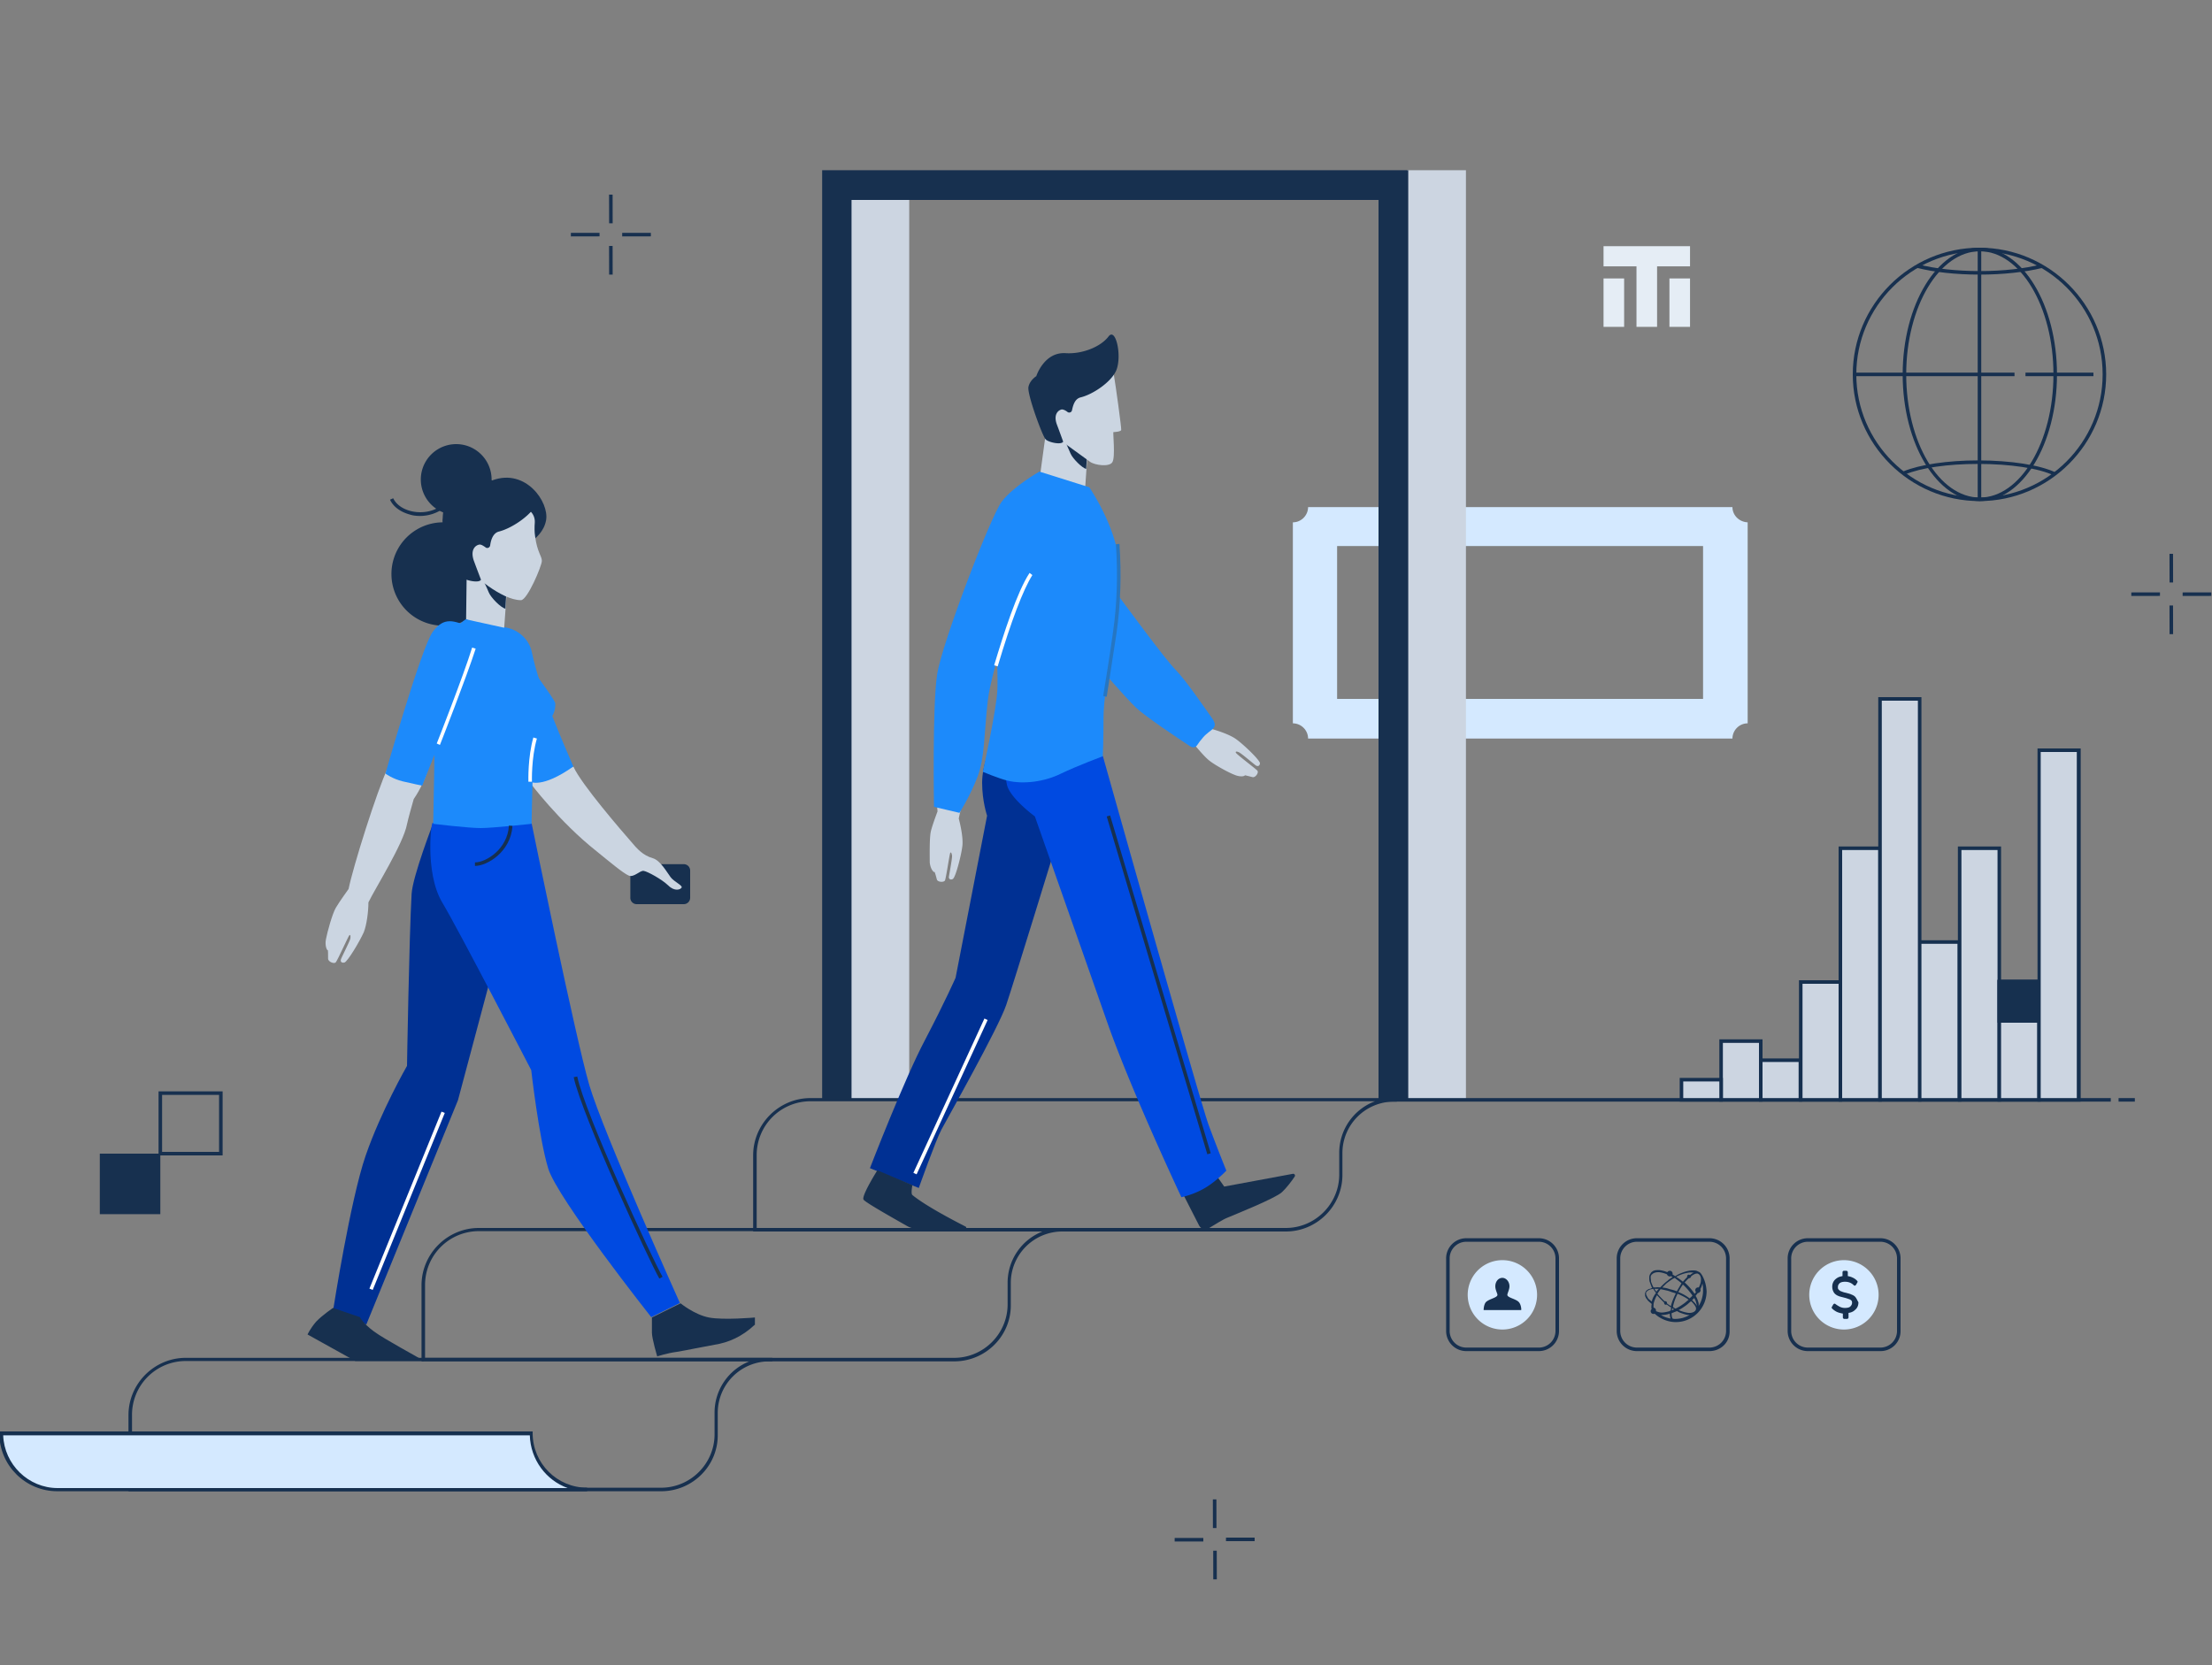 <svg width="356" height="268" viewBox="0 0 356 268" fill="none" xmlns="http://www.w3.org/2000/svg"><rect x="0" y="0" width="356" height="268" fill="#808080" stroke="none"/><g clip-path="url(#a)"><path d="M71.314 100.705a8.316 8.316 0 1 0 0-16.632 8.316 8.316 0 0 0 0 16.632zm2.108-17.828a5.696 5.696 0 1 0 0-11.392 5.696 5.696 0 0 0 0 11.392z" fill="#17304F"/><path d="M278.819 81.624h-68.295c0 1.31-1.082 2.449-2.449 2.449v32.353c1.31 0 2.449 1.082 2.449 2.449h68.295c0-1.31 1.083-2.449 2.45-2.449V84.073c-1.367-.057-2.45-1.14-2.45-2.45zm-4.727 30.872h-58.897V87.889h58.897v24.607z" fill="#D4E9FF"/><path d="M235.928 27.398h-9.512v149.577h9.512V27.398zm-89.598 4.784h-9.512v144.85h9.512V32.182z" fill="#CCD5E1"/><path d="M343.583 176.747h-2.62v.569h2.62v-.569zm-3.874 0H222.941v.569h116.768v-.569z" fill="#17304F"/><path d="M221.859 27.398h-89.541v149.634h4.728V32.182h84.813v144.85h4.785V27.398h-4.785zM25.803 185.69h-9.74v9.74h9.74v-9.74z" fill="#17304F"/><path d="M35.828 185.974h-10.31v-10.309h10.31v10.309zm-9.74-.569h9.17v-9.171h-9.17v9.171z" fill="#17304F"/><path d="M296.192 158.064h-6.38v18.911h6.38v-18.911z" fill="#CCD5E1"/><path d="M296.477 177.317h-6.949v-19.538h6.949v19.538zm-6.38-.57h5.81v-18.398h-5.81v18.398z" fill="#16304F"/><path d="M289.756 170.652h-6.38v6.38h6.38v-6.38z" fill="#CCD5E1"/><path d="M290.097 177.316h-7.006v-6.949h6.949v6.949h.057zm-6.436-.569h5.81v-5.81h-5.81v5.81z" fill="#16304F"/><path d="M283.376 167.576h-6.38v9.456h6.38v-9.456z" fill="#CCD5E1"/><path d="M283.661 177.316h-6.949v-10.024h6.949v10.024zm-6.38-.569h5.81v-8.886h-5.81v8.886z" fill="#16304F"/><path d="M276.997 173.785h-6.38v3.246h6.38v-3.246z" fill="#CCD5E1"/><path d="M277.281 177.316h-6.949V173.5h6.949v3.816zm-6.379-.569h5.81v-2.677h-5.81v2.677z" fill="#16304F"/><path d="M302.571 136.533h-6.379v40.499h6.379v-40.499z" fill="#CCD5E1"/><path d="M302.856 177.316h-6.949v-41.068h6.949v41.068zm-6.379-.569h5.81v-39.929h-5.81v39.929z" fill="#16304F"/><path d="M308.951 112.496h-6.379v64.536h6.379v-64.536z" fill="#CCD5E1"/><path d="M309.236 177.316h-6.949v-65.105h6.949v65.105zm-6.38-.569h5.81v-63.966h-5.81v63.966z" fill="#16304F"/><path d="M315.33 151.627h-6.379v25.405h6.379v-25.405z" fill="#CCD5E1"/><path d="M315.672 177.316h-6.949v-25.973h6.949v25.973zm-6.436-.569h5.81v-24.835h-5.81v24.835z" fill="#16304F"/><path d="M321.767 136.533h-6.38v40.499h6.38v-40.499z" fill="#CCD5E1"/><path d="M322.052 177.316h-6.949v-41.068h6.949v41.068zm-6.38-.569h5.81v-39.929h-5.81v39.929z" fill="#16304F"/><path d="M328.147 158.064h-6.38v18.911h6.38v-18.911z" fill="#CCD5E1"/><path d="M328.431 177.317h-6.949v-19.538h6.949v19.538zm-6.379-.57h5.81v-18.398h-5.81v18.398z" fill="#16304F"/><path d="M328.147 157.95h-6.38v6.379h6.38v-6.379z" fill="#16304F"/><path d="M328.431 164.614h-6.949v-6.949h6.949v6.949zm-6.379-.569h5.81v-5.81h-5.81v5.81z" fill="#16304F"/><path d="M334.526 120.755h-6.38v56.277h6.38v-56.277z" fill="#CCD5E1"/><path d="M334.868 177.317h-6.949V120.47h6.949v56.847zm-6.437-.57h5.81V121.04h-5.81v55.707z" fill="#16304F"/><path d="M247.662 217.473h-11.677a3.245 3.245 0 0 1-3.246-3.246V202.55a3.244 3.244 0 0 1 3.246-3.247h11.677a3.245 3.245 0 0 1 3.247 3.247v11.677a3.245 3.245 0 0 1-3.247 3.246zm-11.677-17.6a2.674 2.674 0 0 0-2.677 2.677v11.677a2.674 2.674 0 0 0 2.677 2.677h11.677a2.674 2.674 0 0 0 2.677-2.677V202.55a2.674 2.674 0 0 0-2.677-2.677h-11.677z" fill="#17304F"/><path d="M241.795 213.999a5.582 5.582 0 1 0 0-11.165 5.582 5.582 0 0 0 0 11.165z" fill="#D4E9FF"/><path d="M244.415 209.556c-.512-.513-1.822-.684-1.822-1.139 0-.228.341-.855.341-1.367 0-.798-.569-1.367-1.139-1.367-.626 0-1.139.569-1.139 1.367 0 .569.342 1.139.342 1.367 0 .455-1.253.626-1.823 1.139-.399.399-.399 1.31-.399 1.31h6.038c.057-.057 0-.911-.399-1.31zm30.702 7.917H263.44a3.245 3.245 0 0 1-3.247-3.246V202.55a3.245 3.245 0 0 1 3.247-3.247h11.677a3.245 3.245 0 0 1 3.247 3.247v11.677c.057 1.822-1.424 3.246-3.247 3.246zm-11.677-17.6a2.674 2.674 0 0 0-2.677 2.677v11.677a2.674 2.674 0 0 0 2.677 2.677h11.677a2.674 2.674 0 0 0 2.677-2.677V202.55a2.674 2.674 0 0 0-2.677-2.677H263.44zm39.189 17.6h-11.677a3.245 3.245 0 0 1-3.247-3.246V202.55a3.245 3.245 0 0 1 3.247-3.247h11.677a3.245 3.245 0 0 1 3.246 3.247v11.677a3.21 3.21 0 0 1-3.246 3.246zm-11.677-17.6a2.674 2.674 0 0 0-2.677 2.677v11.677a2.674 2.674 0 0 0 2.677 2.677h11.677a2.674 2.674 0 0 0 2.677-2.677V202.55a2.674 2.674 0 0 0-2.677-2.677h-11.677z" fill="#17304F"/><path d="M296.762 213.999a5.582 5.582 0 1 0 0-11.165 5.582 5.582 0 0 0 0 11.165z" fill="#D4E9FF"/><path d="M106.401 240.029H20.677v-12.246c0-5.07 4.158-9.228 9.227-9.228h94.383v.57h-.456a8.289 8.289 0 0 0-8.316 8.316v3.475c.057 5.012-4.044 9.113-9.114 9.113zm-85.155-.569h85.155c4.728 0 8.601-3.874 8.601-8.601v-3.475a8.864 8.864 0 0 1 5.753-8.316H29.904a8.654 8.654 0 0 0-8.658 8.658v11.734zm185.69-41.239h-85.725v-12.247c0-5.069 4.158-9.227 9.227-9.227h94.383v.569h-.455a8.29 8.29 0 0 0-8.317 8.317v3.474c0 5.013-4.101 9.114-9.113 9.114zm-85.155-.57h85.155c4.727 0 8.601-3.873 8.601-8.601v-3.474a8.864 8.864 0 0 1 5.753-8.317h-90.852a8.654 8.654 0 0 0-8.657 8.658v11.734z" fill="#17304F"/><path d="M153.564 219.125H67.839v-12.246c0-5.07 4.158-9.228 9.228-9.228h94.383v.57h-.456a8.289 8.289 0 0 0-8.316 8.316v3.474c.057 5.013-4.044 9.114-9.114 9.114zm-85.155-.57h85.155c4.728 0 8.601-3.873 8.601-8.601v-3.474a8.863 8.863 0 0 1 5.753-8.316H77.067a8.654 8.654 0 0 0-8.658 8.658v11.733z" fill="#17304F"/><path d="M85.497 230.745H.227a9.043 9.043 0 0 0 9.057 9.057h85.27c-5.013-.057-9.057-4.101-9.057-9.057z" fill="#D4E9FF"/><path d="M94.497 240.03H9.227c-5.126 0-9.34-4.159-9.34-9.342v-.285h85.838v.285c0 4.842 3.93 8.772 8.772 8.772v.57zm-93.984-9c.17 4.671 4.044 8.487 8.772 8.487h82.079c-3.475-1.253-5.98-4.557-6.095-8.487H.513z" fill="#16304F"/><path d="M318.577 80.655c-11.221 0-20.391-9.17-20.391-20.391 0-11.221 9.17-20.392 20.391-20.392 11.221 0 20.392 9.17 20.392 20.392 0 11.22-9.171 20.391-20.392 20.391zm0-40.213c-10.936 0-19.822 8.885-19.822 19.822 0 10.936 8.886 19.822 19.822 19.822 10.937 0 19.822-8.886 19.822-19.822 0-10.937-8.885-19.822-19.822-19.822z" fill="#17304F"/><path d="M318.634 80.655c-6.835 0-12.417-9.17-12.417-20.391 0-11.221 5.582-20.392 12.417-20.392s12.417 9.17 12.417 20.392c0 11.22-5.582 20.391-12.417 20.391zm0-40.213c-6.493 0-11.848 8.885-11.848 19.822 0 10.936 5.298 19.822 11.848 19.822 6.494 0 11.848-8.886 11.848-19.822 0-10.937-5.354-19.822-11.848-19.822z" fill="#17304F"/><path d="M324.216 59.979h-25.689v.57h25.689v-.57zm12.702 0h-10.936v.57h10.936v-.57z" fill="#17304F"/><path d="M318.862 40.157h-.57v40.214h.57V40.157z" fill="#17304F"/><path d="M330.596 76.554c-2.449-1.196-7.12-1.88-12.247-1.88-4.841 0-9.227.627-11.79 1.71l-.228-.513c2.62-1.082 7.12-1.766 12.018-1.766 5.184 0 9.968.74 12.475 1.937l-.228.512zM318.577 44.2c-3.816 0-7.348-.398-10.025-1.081l.171-.57c2.62.684 6.152 1.082 9.911 1.082 3.76 0 7.234-.398 9.911-1.082l.171.57c-2.791.683-6.322 1.082-10.139 1.082z" fill="#17304F"/><path d="M298.641 208.815c-.171-.228-.398-.342-.683-.455-.228-.114-.513-.171-.912-.285-.341-.057-.569-.171-.74-.228-.171-.057-.285-.171-.399-.285-.114-.114-.114-.228-.114-.399 0-.284.114-.455.285-.626.228-.171.513-.228.855-.228.569 0 1.025.171 1.424.57.057.057.113.057.17.057.057 0 .114-.057.171-.114l.228-.399c.057-.114.057-.171-.057-.285a2.165 2.165 0 0 0-.74-.513c-.228-.113-.456-.17-.741-.227v-.627a.245.245 0 0 0-.228-.228h-.398a.245.245 0 0 0-.228.228v.627c-.285.057-.513.114-.741.227-.284.171-.512.342-.683.627-.171.285-.228.57-.228.854 0 .399.114.684.285.969.171.228.399.398.683.512.228.114.57.171.969.285.284.057.569.171.74.228a.919.919 0 0 1 .399.228c.057.057.114.171.114.342 0 .284-.114.455-.285.626-.171.171-.513.228-.854.228a1.82 1.82 0 0 1-.798-.171 5.14 5.14 0 0 1-.74-.456c-.057-.056-.114-.057-.171-.057-.057 0-.114.057-.171.114l-.228.399c-.057.114-.057.171.057.285.228.228.57.456.854.57.285.113.57.17.855.227v.627c0 .114.114.228.228.228h.455a.245.245 0 0 0 .228-.228v-.741c.456-.056.798-.227 1.082-.512.342-.285.513-.684.513-1.196-.171-.285-.285-.57-.456-.798z" fill="#16304F"/><path d="M98.594 31.328l-.57.001.01 4.614.569-.001-.01-4.614zm0 8.259l-.57.002.01 4.613h.569l-.01-4.614zm6.155-2.112l-4.614.009.002.57 4.613-.01-.001-.57zm-8.259 0l-4.614.009.001.57 4.614-.01-.001-.57zm99.277 203.865l-.569.002.009 4.613.57-.001-.01-4.614zm.057 8.259l-.569.002.009 4.613.57-.001-.01-4.614zm6.099-2.112l-4.614.009.001.569 4.614-.009-.001-.569zm-8.259.057l-4.614.009.001.569 4.614-.009-.001-.569zM349.73 89.143l-.569.001.009 4.614.57-.001-.01-4.614zm.001 8.317h-.57l.009 4.614.57-.001-.009-4.614zm6.155-2.114l-4.613.01.001.569 4.614-.01-.002-.569zm-8.259 0l-4.614.01.002.569 4.613-.01-.001-.569zm-237.58 50.187h-7.576a1.02 1.02 0 0 1-1.025-1.026v-4.386a1.02 1.02 0 0 1 1.025-1.025h7.576c.569 0 1.025.456 1.025 1.025v4.386c0 .57-.456 1.026-1.025 1.026z" fill="#17304F"/><path d="M92.275 123.375c1.253 2.848 8.031 10.652 9.228 12.019 1.082 1.31 1.993 2.278 3.531 2.734 1.253.342 2.336 2.335 2.905 3.076.57.74 1.937 1.31 1.766 1.652-.171.341-1.139.683-2.165-.342-1.082-1.025-3.303-2.222-3.93-2.336-.626-.113-1.595 1.14-2.449.741-.911-.399-3.076-2.222-5.183-3.93-5.981-4.728-10.709-11.051-10.709-11.051l7.006-2.563z" fill="#CBD5E1"/><path d="M195.544 188.879l1.481 2.108 11.05-2.051c.228-.057.456.228.285.456-.456.684-1.31 1.823-2.051 2.506-1.139 1.026-7.575 3.589-8.772 4.101-.74.285-2.05 1.14-3.019 1.709-.512.342-1.253.114-1.537-.456l-2.848-5.582 5.411-2.791z" fill="#17304F"/><path d="M170.197 135.223s-7.006 22.841-8.26 26.543c-1.253 3.703-9.512 18.341-10.423 20.05-.912 1.709-3.646 9.399-3.646 9.399l-7.86-3.19s5.582-14.468 8.886-20.677c3.246-6.208 4.898-9.968 4.898-9.968l5.07-26.087s-.798-2.336-.798-5.298c0-2.961 1.424-5.866 1.424-5.866l8.886-.855 1.823 15.949z" fill="#003093"/><path d="M177.487 121.666s15.664 55.707 17.031 59.41a281.082 281.082 0 0 0 2.848 7.348s-1.652 1.765-3.531 2.848c-1.88 1.082-3.703 1.424-3.703 1.424s-7.86-16.69-11.79-27.74a43749.863 43749.863 0 0 0-11.791-33.549s-4.044-2.962-4.5-5.127c-.456-2.164-.626-6.038-.626-6.038l16.062 1.424z" fill="#004AE1"/><path d="M146.843 190.759s-.285 1.367 0 1.595c2.164 1.766 6.664 4.101 8.544 5.069.228.114.114.399-.114.399h-7.405a3.783 3.783 0 0 1-1.936-.513c-1.994-1.139-6.665-3.759-6.95-4.215-.398-.569 2.222-4.727 2.222-4.727l5.639 2.392z" fill="#17304F"/><path d="M149.805 133.856c.228-1.026 1.082-3.247 1.082-3.247a33.69 33.69 0 0 1-.114-2.905c1.424.285 2.791.627 4.158 1.025h.057c-.285 1.31-.569 2.393-.683 3.019.341 1.31.74 3.304.569 4.5-.171 1.424-1.082 5.013-1.538 5.24-.455.228-.626-.114-.626-.284 0-.171.569-3.076.512-3.475-.056-.399-.17-.627-.284-.456-.114.171-.684 4.101-.855 4.443-.171.342-1.196.285-1.31-.171-.114-.455-.342-1.31-.399-1.196-.056.114-.626-.399-.74-1.538 0-1.139-.057-3.93.171-4.955zm44.6-11.62c-.798-.683-2.279-2.506-2.279-2.506-.569-.285-1.481-.741-2.563-1.31a49.48 49.48 0 0 1 2.905-3.133l.057-.057c.968.911 1.823 1.652 2.278 2.051 1.31.341 3.247 1.025 4.158 1.708 1.197.855 3.817 3.361 3.817 3.874-.057.512-.399.455-.57.398-.171-.057-2.392-1.993-2.791-2.164-.342-.171-.626-.171-.513.057.057.228 3.247 2.62 3.475 2.905.228.342-.342 1.139-.797 1.025-.456-.114-1.311-.342-1.254-.285.057.114-.683.342-1.708-.114-.912-.341-3.418-1.708-4.215-2.449zM174.981 73.65l-.398 5.81-7.177-3.076 1.025-7.52 6.55 4.785z" fill="#CBD5E1"/><path d="M174.81 75.472c-.626-.114-2.164-1.652-2.506-2.45-.342-.797-.854-1.936-.854-1.936l3.474 2.506-.114 1.88z" fill="#17304F"/><path d="M179.253 60.264c.285 1.594 1.253 8.657 1.196 8.942-.057.285-1.139.342-1.253.342-.114 0 .342 4.044-.171 4.842-.455.797-2.791.512-3.588-.057-.798-.57-5.81-4.215-5.81-4.215s-1.481-6.608 2.392-8.43c3.931-1.823 7.234-1.425 7.234-1.425z" fill="#CBD5E1"/><path d="M165.526 62.257c.228-1.082 1.253-1.709 1.253-1.709s1.253-3.93 4.728-3.702c2.677.17 5.639-1.025 6.892-2.677 1.139-1.538 2.164 2.905 1.31 5.297-.684 1.88-3.703 3.987-5.81 4.5-.912.228-1.196 1.253-1.367 2.05a.457.457 0 0 1-.741.285c-.284-.228-.626-.398-.911-.398-.57.114-1.367.797-.797 2.392.284.74 1.025 2.791 1.025 2.791-.285.57-2.336.114-2.791-.342-.456-.284-3.076-7.404-2.791-8.487z" fill="#17304F"/><path d="M175.323 78.434c2.62 4.044 4.898 9.17 4.898 13.727s-2.62 18.797-2.62 23.24c0 3.759-.114 6.322-.114 6.322s-4.101 1.538-6.721 2.791c-2.62 1.31-6.038 1.766-8.601 1.14-1.595-.399-3.987-1.424-3.987-1.424s2.221-10.082 2.335-13.158c.171-3.076-.512-20.164-.797-21.816-.342-1.652 7.633-13.329 7.633-13.329l7.974 2.507z" fill="#1C8AFB"/><path d="M166.551 88.915c-2.107 4.442-6.949 18.454-7.576 23.866-.626 5.411-.455 9.113-1.651 12.246-1.197 3.133-2.905 5.81-2.905 5.81l-4.101-.968s-.285-16.291.512-21.36c.798-5.07 8.544-25.234 10.367-27.74 1.88-2.506 6.152-4.898 6.152-4.898l-.798 13.044zm12.076 5.126c2.791 3.76 8.714 11.848 10.537 13.727 1.823 1.88 4.728 6.209 5.924 7.861 1.139 1.652-.285 1.709-1.424 3.019-.456.512-.74.911-.968 1.253-.228.399-.741.512-1.139.228-1.994-1.31-7.291-4.842-8.772-6.266-1.823-1.766-5.924-6.55-5.924-6.55l1.766-13.272z" fill="#1C8AFB"/><path d="M160.57 107.256l-.569-.171c1.538-5.127 3.702-11.848 5.696-14.867l.455.342c-1.481 2.335-3.417 7.405-5.582 14.696z" fill="#fff"/><path d="M178.114 112.154l-.57-.114c0-.057.969-5.753 1.595-10.367.627-4.386.798-9.113.456-14.069l.57-.057c.341 5.013.17 9.797-.456 14.24-.684 4.557-1.595 10.31-1.595 10.367z" fill="#2676C2"/><path d="M178.663 131.256l-.546.163 16.192 54.372.546-.162-16.192-54.373z" fill="#17304F"/><path d="M158.433 163.943l-11.432 24.837.518.238 11.431-24.837-.517-.238z" fill="#fff"/><path d="M81.624 147.413l-7.918 29.676-14.753 36.112-5.297-2.563s2.734-17.487 5.184-24.607c2.449-7.12 6.664-14.467 6.664-14.467s.342-20.62.74-27.683c.171-2.848 3.475-11.392 3.475-11.392h13.1l-1.195 14.924z" fill="#003093"/><path d="M121.439 213.258c-1.994 1.88-4.215 2.848-6.437 3.19-2.221.398-4.329.854-6.037 1.139-1.709.228-3.19.74-3.19.74s-.855-2.848-.855-3.816v-2.449l4.614-2.279s2.222 1.823 4.557 2.279c2.335.456 7.405 0 7.405 0v1.196h-.057zm-53.201 5.81c-1.14-.74-6.322-3.474-8.088-4.784-1.766-1.311-2.222-2.279-2.222-2.279l-4.329-1.481s-1.708 1.139-2.734 2.222c-.968 1.139-1.367 2.05-1.367 2.05l7.69 4.272h11.05z" fill="#17304F"/><path d="M66.586 128.615c2.222-3.246 2.62-6.265 2.62-6.265l-5.81-2.051c-.284 1.083-1.025 3.418-1.025 3.418-1.652 3.418-5.582 15.892-6.266 19.366 0 0-1.48 2.051-2.05 3.019-.57.969-1.367 3.873-1.595 5.07-.228 1.139.228 1.879.285 1.765.057-.114.057.855.057 1.367 0 .513 1.025.912 1.253.57.285-.342 1.994-4.158 2.164-4.329.171-.171.228.114.171.513-.057.398-1.538 3.246-1.538 3.417-.057.171 0 .57.57.456.513-.114 2.506-3.475 3.133-4.899.456-1.139.74-3.303.74-4.784 1.026-2.165 5.64-9.456 6.209-12.588.228-1.026.74-2.848 1.082-4.045z" fill="#CBD5E1"/><path d="M273.978 205.341c-.057-.114-.114-.171-.171-.285-.114-.114-.171-.228-.285-.285l-.342-.171c-.228-.114-.513-.114-.74-.114-.513 0-.969.114-1.481.285-.456.171-.912.342-1.31.627h-.057c-.114-.057-.228-.171-.399-.228v-.171a.45.45 0 0 0-.456-.456.48.48 0 0 0-.399.228 4.912 4.912 0 0 0-1.31-.342c-.227 0-.512 0-.74.057-.114.057-.228.057-.342.171a.687.687 0 0 0-.285.285c-.057.114-.171.228-.171.342-.056.114-.056.228-.056.399 0 .227 0 .512.113.74.114.342.228.627.342.911-.057 0-.114 0-.171.057-.114.057-.284.057-.398.114a1.732 1.732 0 0 0-.399.285s-.057.057-.057.114-.057.057-.057.114c-.057.057-.057.171-.057.228 0 .171 0 .342.057.455.057.114.114.285.228.399.057.057.114.114.114.171l.171.171c.17.171.341.285.512.456-.057.17-.057.398-.057.569 0 .057 0 .171.057.228-.114.114-.171.228-.171.342 0 .285.228.455.456.455.057 0 .114 0 .171-.056.911.854 2.164 1.367 3.418 1.367a4.96 4.96 0 0 0 4.955-4.956c-.057-.968-.285-1.766-.683-2.506zm-5.127 6.892c-.569-.114-1.082-.285-1.538-.57h.057c.456 0 .912-.057 1.367-.227 0 .341.057.569.114.797zm-.114-1.196c-.455.114-.911.228-1.31.228-.228 0-.456-.057-.626-.114-.114-.057-.171-.057-.285-.114v-.114c0-.228-.171-.399-.399-.456v-.171c0-.228 0-.455.057-.626.114-.399.285-.855.513-1.196.341.398.74.797 1.139 1.196v.057c0 .171.114.285.285.285.057 0 .114 0 .114-.057.227.17.455.341.74.512-.057.171-.057.285-.057.456-.114 0-.114.057-.171.114zm-1.481-3.532s.057 0 0 0c.285.057.57.114.798.171.284.057.512.114.797.228.285.114.57.171.855.285-.342.683-.627 1.367-.798 2.05-.228-.171-.456-.284-.626-.455v-.057c0-.171-.114-.285-.285-.285h-.114a22.01 22.01 0 0 1-1.139-1.196c.17-.285.341-.513.512-.741zm-.683.399c-.114-.114-.171-.285-.285-.399v-.057h.683c-.17.171-.284.342-.398.456zm4.044-1.367c0 .057.057.057 0 0-.228.456-.513.854-.741 1.31a5.562 5.562 0 0 0-.911-.285c-.285-.057-.513-.171-.797-.228-.228-.057-.456-.057-.627-.114l.513-.512c.171-.171.341-.285.569-.456.171-.114.399-.285.57-.399l.342-.17c.341.284.74.569 1.082.854zm1.196-.797c.171 0 .342-.114.342-.285.399-.342.797-.513 1.082-.456.057 0 .057.057.114.057.057.057.171.114.228.228.057.057.057.114.114.228v.057c.057.114.057.171.057.284 0 .228 0 .399-.057.627a3.923 3.923 0 0 1-.285.74h-.114a.45.45 0 0 0-.456.456c0 .114.057.228.114.285-.057.114-.114.171-.228.285-.455-.684-.968-1.253-1.594-1.823.227-.228.455-.513.683-.683zm.798 3.816l-.285-.285.341-.342c.171.285.285.57.342.855.057.171.057.284.057.455-.057-.284-.285-.512-.455-.683zm-1.026-2.051c.285.342.57.684.798 1.026-.114.17-.285.284-.456.455a7.255 7.255 0 0 0-1.424-.854c-.114-.057-.285-.114-.399-.171.228-.399.456-.797.741-1.196.285.228.512.512.74.74zm-2.506 3.418c0-.114.057-.228.057-.342.114.057.228.114.285.171l-.342.171zm.171-.57c-.057 0-.057 0 0 0 .114-.683.399-1.424.74-2.107.114.057.285.114.399.171.456.227.968.455 1.367.797-.228.171-.399.342-.626.513-.456.341-.969.683-1.481.911a1.732 1.732 0 0 1-.399-.285zm2.164-.285c.228-.17.456-.398.741-.626.114.114.228.171.285.285.171.171.341.398.455.626.285.627-.398 1.026-1.139.969a5.559 5.559 0 0 1-1.31-.342c-.114-.057-.171-.057-.285-.114.456-.228.855-.513 1.253-.798zm1.937-.398c-.114-.399-.228-.741-.456-1.082.114-.171.228-.285.342-.456a.49.49 0 0 0 .456-.456c0-.057 0-.114-.057-.171.171-.285.285-.569.342-.911.113.342.113.74.113 1.139 0 .911-.284 1.823-.74 2.506a.968.968 0 0 0 0-.569zm-2.335-4.671c.455-.114.911-.228 1.367-.171h.228c-.171.057-.399.228-.627.399-.057 0-.114-.057-.171-.057-.171 0-.285.114-.285.285v.114a8.592 8.592 0 0 0-.683.74l-.057-.057c-.342-.285-.684-.512-1.026-.74a7.286 7.286 0 0 1 1.254-.513zm-5.355.627c0-.114 0-.228.057-.285.057-.114.057-.171.171-.228a.787.787 0 0 1 .228-.171c.057-.057.171-.057.285-.114.228-.057.399-.057.626-.057.456.057.855.171 1.254.342a.495.495 0 0 0 .455.342c.057 0 .114 0 .171-.057.114.057.171.114.285.171-.285.171-.57.341-.798.569-.398.285-.74.627-1.082.969l-.114.113c-.228 0-.455-.056-.683 0h-.399c-.171-.284-.285-.626-.399-.911 0-.228-.057-.456-.057-.683zm-.398 3.36c-.057-.057-.057-.114-.114-.171l-.171-.341c-.057-.114-.057-.228-.057-.342 0-.114.057-.228.171-.285.171-.171.398-.285.683-.342.114 0 .171-.057.285-.057.057.057.057.114.114.171l.342.513s0 .057-.057.057c-.285.399-.513.797-.627 1.31-.114-.114-.285-.228-.398-.342-.114-.057-.171-.114-.171-.171zm3.93 3.247c-.114-.171-.171-.513-.171-.854l.854-.342c.171.057.285.171.456.228.456.171.911.341 1.367.398h.228a4.616 4.616 0 0 1-2.335.627c-.114 0-.285 0-.399-.057z" fill="#17304F"/><path d="M85.554 132.489s7.063 34.575 9.284 42.15c2.222 7.576 14.582 35.088 14.582 35.088l-4.614 2.278s-15.094-19.082-16.575-23.923c-1.481-4.842-2.734-15.835-2.734-15.835s-11.79-22.784-14.297-26.942c-2.962-4.899-1.709-13.784-1.538-12.816h15.892z" fill="#004AE1"/><path d="M85.383 82.25c-.17-1.766-5.24-7.177-10.936-4.158-5.582 2.962-2.165 10.082-2.165 10.082l13.101-5.924z" fill="#17304F"/><path d="M79.288 77.295c5.355-1.937 9.114 3.531 8.601 6.436-.626 3.475-5.07 4.785-5.07 4.785l-3.53-11.221z" fill="#17304F"/><path d="M85.61 105.034c1.254 6.152 5.412 15.379 6.665 18.341-5.07 3.589-6.949 2.45-6.949 2.45s-1.538-2.563-2.45-6.095c-1.139-4.557-2.961-18.854-2.961-18.854l.968.057c2.279.171 4.272 1.823 4.728 4.101z" fill="#1C8AFB"/><path d="M81.51 95.978l-.456 6.322-6.038-2.62.114-9.17 6.38 5.468z" fill="#CBD5E1"/><path d="M81.339 97.971c-.684-.114-2.336-1.766-2.677-2.62-.342-.855-.969-2.108-.969-2.108l3.76 2.735-.114 1.993z" fill="#17304F"/><path d="M83.39 81.624c1.48-.171 2.79 1.025 2.677 2.506-.057.74-.057 1.538.057 2.221.341 2.564 1.082 3.133 1.082 3.93 0 .798-2.336 6.323-3.36 6.323-3.248 0-7.975-4.443-7.975-4.443s-1.595-7.177 2.62-9.113c1.766-.855 3.531-1.253 4.898-1.424z" fill="#CBD5E1"/><path d="M71.257 83.674c.285-1.196 1.31-1.823 1.31-1.823s1.31-4.272 5.127-4.044c2.848.171 9.797.285 8.885 2.848-.74 2.05-4.044 4.33-6.265 4.899-.969.228-1.31 1.367-1.424 2.221-.057.4-.513.57-.798.285-.341-.228-.683-.456-.968-.398-.627.113-1.481.854-.854 2.62a213.66 213.66 0 0 0 1.139 3.019c-.285.626-2.507.113-3.02-.342-.569-.456-3.36-8.089-3.132-9.285z" fill="#17304F"/><path d="M81.168 101.047c3.19 5.183 8.202 11.506 8.202 12.189.057 2.848-2.164 3.076-3.303 5.526-.285.569-.513 13.841-.513 13.841s-6.266.683-8.202.683c-1.994 0-7.633-.683-7.633-.683s.285-12.474.285-21.474c0-8.487 4.955-11.45 4.955-11.45l6.209 1.368z" fill="#1C8AFB"/><path d="M75.53 100.876c-2.507-.968-4.045-1.652-5.868.798-1.823 2.449-7.633 22.841-7.633 22.841s1.14.854 2.792 1.253c1.651.398 3.132.683 3.132.683s5.355-13.442 6.152-15.607c.74-2.164 3.816-9 1.424-9.968z" fill="#1C8AFB"/><path d="M106.117 205.796c-1.595-2.734-12.532-26.429-13.785-32.41l.57-.114c1.196 5.867 12.132 29.505 13.727 32.24l-.512.284z" fill="#17304F"/><path d="M71.054 178.925l-11.599 28.488.528.215 11.599-28.489-.528-.214z" fill="#fff"/><path d="M76.44 139.381v-.57c1.766 0 5.24-2.107 5.469-5.924l.57.057c-.286 4.215-4.102 6.437-6.039 6.437z" fill="#17304F"/><path d="M70.801 119.901l-.512-.228c.056-.114 4.329-10.993 5.696-15.436l.57.171c-1.425 4.443-5.697 15.379-5.754 15.493zm14.24 5.924c0-.171-.114-3.931.798-7.12l.57.17c-.912 3.133-.798 6.893-.798 6.95h-.57z" fill="#fff"/><path d="M67.612 83.047c-.57 0-1.14-.056-1.652-.227-1.481-.4-2.677-1.253-3.19-2.393l.513-.228c.455.969 1.48 1.71 2.79 2.051 1.767.456 3.703.114 5.013-.911l.342.455a6.512 6.512 0 0 1-3.816 1.254z" fill="#17304F"/><path fill-rule="evenodd" clip-rule="evenodd" d="M271.995 39.621h-13.921v3.249h5.303v9.744h3.315V42.87h5.303v-3.25zm-13.921 5.197h3.315v7.796h-3.315v-7.796zm13.92 0h-3.314v7.796h3.314v-7.796z" fill="#E5EDF5"/></g><defs><clipPath id="a"><path fill="#fff" d="M0 0h356v267.712H0z"/></clipPath></defs></svg>